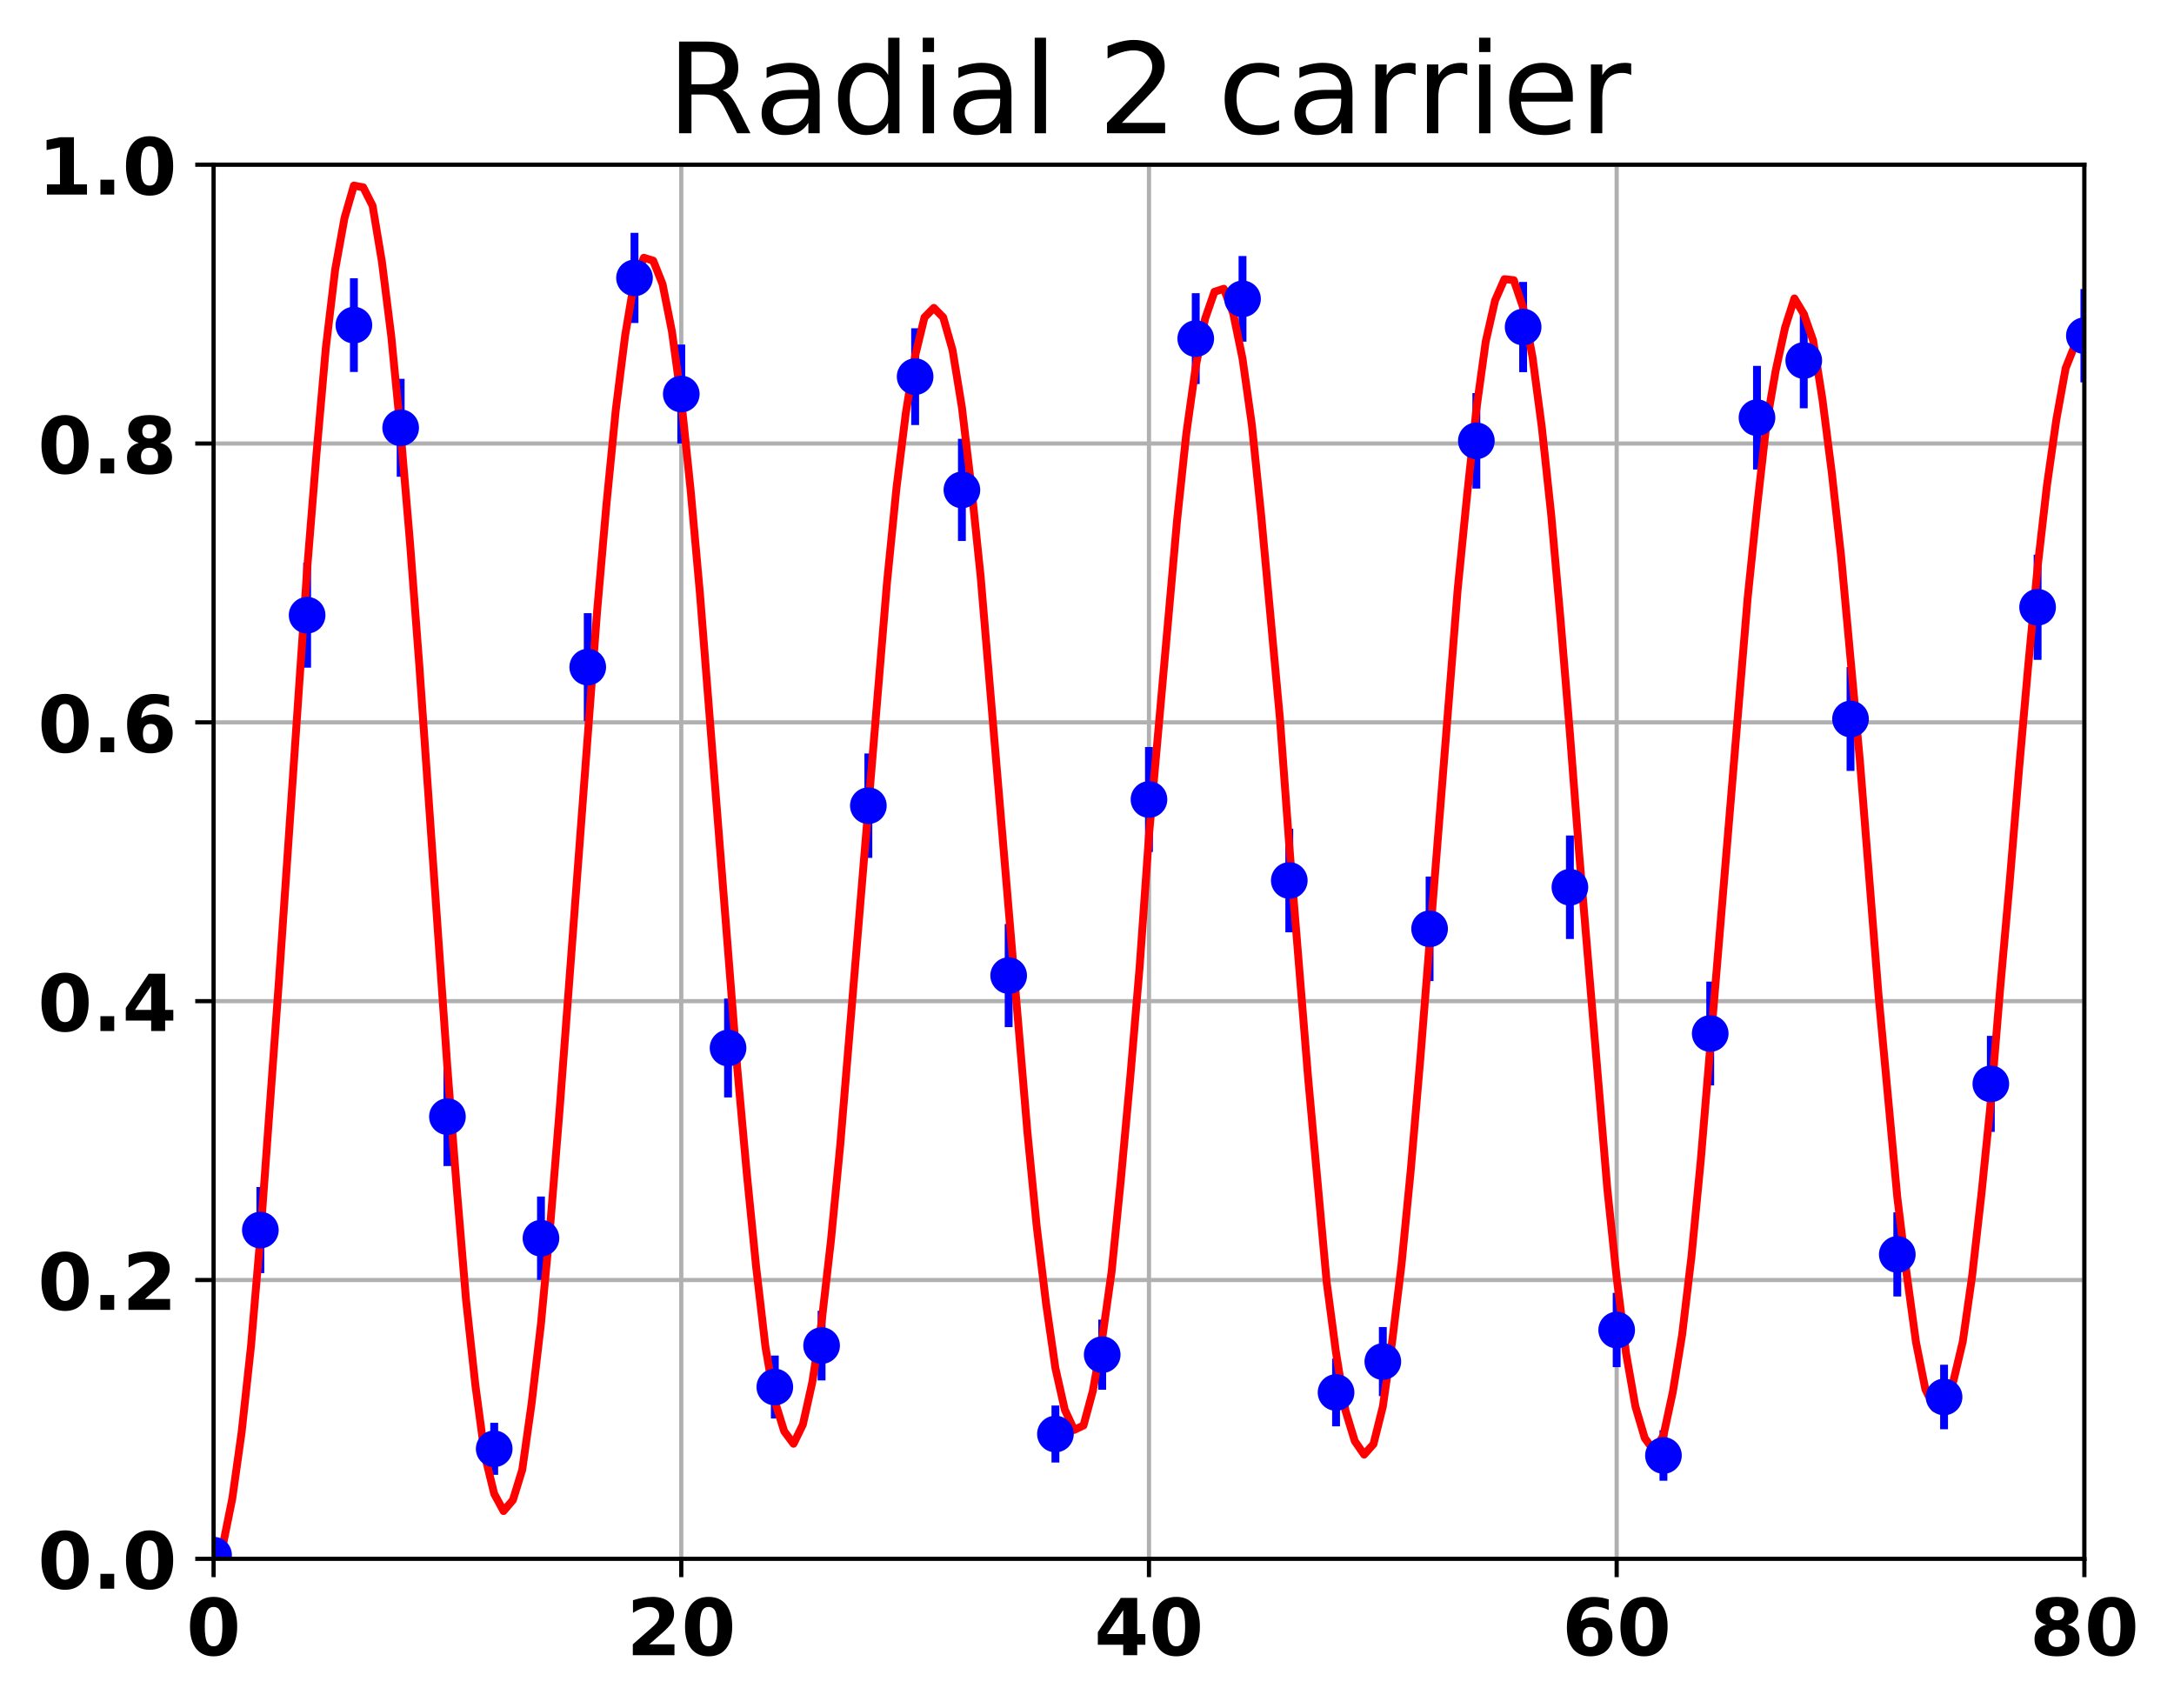<?xml version="1.0" encoding="utf-8" standalone="no"?>
<!DOCTYPE svg PUBLIC "-//W3C//DTD SVG 1.1//EN"
  "http://www.w3.org/Graphics/SVG/1.1/DTD/svg11.dtd">
<!-- Created with matplotlib (http://matplotlib.org/) -->
<svg height="326pt" version="1.1" viewBox="0 0 415 326" width="415pt" xmlns="http://www.w3.org/2000/svg" xmlns:xlink="http://www.w3.org/1999/xlink">
 <defs>
  <style type="text/css">
*{stroke-linecap:butt;stroke-linejoin:round;}
  </style>
 </defs>
 <g id="figure_1">
  <g id="patch_1">
   <path d="M 0 326.265 
L 415.528 326.265 
L 415.528 0 
L 0 0 
z
" style="fill:none;"/>
  </g>
  <g id="axes_1">
   <g id="patch_2">
    <path d="M 40.771 297.548 
L 397.891 297.548 
L 397.891 31.436 
L 40.771 31.436 
z
" style="fill:none;"/>
   </g>
   <g id="matplotlib.axis_1">
    <g id="xtick_1">
     <g id="line2d_1">
      <path clip-path="url(#pf3394e829d)" d="M 40.771 297.548 
L 40.771 31.436 
" style="fill:none;stroke:#b0b0b0;stroke-linecap:square;stroke-width:0.8;"/>
     </g>
     <g id="line2d_2">
      <defs>
       <path d="M 0 0 
L 0 3.5 
" id="meefc9d1a04" style="stroke:#000000;stroke-width:0.8;"/>
      </defs>
      <g>
       <use style="stroke:#000000;stroke-width:0.8;" x="40.771" xlink:href="#meefc9d1a04" y="297.548"/>
      </g>
     </g>
     <g id="text_1">
      <!-- 0 -->
      <defs>
       <path d="M 46 36.531 
Q 46 50.203 43.438 55.781 
Q 40.875 61.375 34.812 61.375 
Q 28.766 61.375 26.172 55.781 
Q 23.578 50.203 23.578 36.531 
Q 23.578 22.703 26.172 17.031 
Q 28.766 11.375 34.812 11.375 
Q 40.828 11.375 43.406 17.031 
Q 46 22.703 46 36.531 
M 64.797 36.375 
Q 64.797 18.266 56.984 8.422 
Q 49.172 -1.422 34.812 -1.422 
Q 20.406 -1.422 12.594 8.422 
Q 4.781 18.266 4.781 36.375 
Q 4.781 54.547 12.594 64.375 
Q 20.406 74.219 34.812 74.219 
Q 49.172 74.219 56.984 64.375 
Q 64.797 54.547 64.797 36.375 
" id="DejaVuSans-Bold-30"/>
      </defs>
      <g transform="translate(35.553 315.946)scale(0.15 -0.15)">
       <use xlink:href="#DejaVuSans-Bold-30"/>
      </g>
     </g>
    </g>
    <g id="xtick_2">
     <g id="line2d_3">
      <path clip-path="url(#pf3394e829d)" d="M 130.051 297.548 
L 130.051 31.436 
" style="fill:none;stroke:#b0b0b0;stroke-linecap:square;stroke-width:0.8;"/>
     </g>
     <g id="line2d_4">
      <g>
       <use style="stroke:#000000;stroke-width:0.8;" x="130.051" xlink:href="#meefc9d1a04" y="297.548"/>
      </g>
     </g>
     <g id="text_2">
      <!-- 20 -->
      <defs>
       <path d="M 28.812 13.812 
L 60.891 13.812 
L 60.891 0 
L 7.906 0 
L 7.906 13.812 
L 34.516 37.312 
Q 38.094 40.531 39.797 43.609 
Q 41.5 46.688 41.5 50 
Q 41.5 55.125 38.062 58.25 
Q 34.625 61.375 28.906 61.375 
Q 24.516 61.375 19.281 59.5 
Q 14.062 57.625 8.109 53.906 
L 8.109 69.922 
Q 14.453 72.016 20.656 73.109 
Q 26.859 74.219 32.812 74.219 
Q 45.906 74.219 53.156 68.453 
Q 60.406 62.703 60.406 52.391 
Q 60.406 46.438 57.328 41.281 
Q 54.25 36.141 44.391 27.484 
z
" id="DejaVuSans-Bold-32"/>
      </defs>
      <g transform="translate(119.614 315.946)scale(0.15 -0.15)">
       <use xlink:href="#DejaVuSans-Bold-32"/>
       <use x="69.58" xlink:href="#DejaVuSans-Bold-30"/>
      </g>
     </g>
    </g>
    <g id="xtick_3">
     <g id="line2d_5">
      <path clip-path="url(#pf3394e829d)" d="M 219.331 297.548 
L 219.331 31.436 
" style="fill:none;stroke:#b0b0b0;stroke-linecap:square;stroke-width:0.8;"/>
     </g>
     <g id="line2d_6">
      <g>
       <use style="stroke:#000000;stroke-width:0.8;" x="219.331" xlink:href="#meefc9d1a04" y="297.548"/>
      </g>
     </g>
     <g id="text_3">
      <!-- 40 -->
      <defs>
       <path d="M 36.812 57.422 
L 16.219 26.906 
L 36.812 26.906 
z
M 33.688 72.906 
L 54.594 72.906 
L 54.594 26.906 
L 64.984 26.906 
L 64.984 13.281 
L 54.594 13.281 
L 54.594 0 
L 36.812 0 
L 36.812 13.281 
L 4.5 13.281 
L 4.5 29.391 
z
" id="DejaVuSans-Bold-34"/>
      </defs>
      <g transform="translate(208.894 315.946)scale(0.15 -0.15)">
       <use xlink:href="#DejaVuSans-Bold-34"/>
       <use x="69.58" xlink:href="#DejaVuSans-Bold-30"/>
      </g>
     </g>
    </g>
    <g id="xtick_4">
     <g id="line2d_7">
      <path clip-path="url(#pf3394e829d)" d="M 308.611 297.548 
L 308.611 31.436 
" style="fill:none;stroke:#b0b0b0;stroke-linecap:square;stroke-width:0.8;"/>
     </g>
     <g id="line2d_8">
      <g>
       <use style="stroke:#000000;stroke-width:0.8;" x="308.611" xlink:href="#meefc9d1a04" y="297.548"/>
      </g>
     </g>
     <g id="text_4">
      <!-- 60 -->
      <defs>
       <path d="M 36.188 35.984 
Q 31.25 35.984 28.781 32.781 
Q 26.312 29.594 26.312 23.188 
Q 26.312 16.797 28.781 13.594 
Q 31.25 10.406 36.188 10.406 
Q 41.156 10.406 43.625 13.594 
Q 46.094 16.797 46.094 23.188 
Q 46.094 29.594 43.625 32.781 
Q 41.156 35.984 36.188 35.984 
M 59.422 71 
L 59.422 57.516 
Q 54.781 59.719 50.672 60.766 
Q 46.578 61.812 42.672 61.812 
Q 34.281 61.812 29.594 57.141 
Q 24.906 52.484 24.125 43.312 
Q 27.344 45.703 31.094 46.891 
Q 34.859 48.094 39.312 48.094 
Q 50.484 48.094 57.344 41.547 
Q 64.203 35.016 64.203 24.422 
Q 64.203 12.703 56.531 5.641 
Q 48.875 -1.422 35.984 -1.422 
Q 21.781 -1.422 13.984 8.172 
Q 6.203 17.781 6.203 35.406 
Q 6.203 53.469 15.312 63.797 
Q 24.422 74.125 40.281 74.125 
Q 45.312 74.125 50.047 73.344 
Q 54.781 72.562 59.422 71 
" id="DejaVuSans-Bold-36"/>
      </defs>
      <g transform="translate(298.174 315.946)scale(0.15 -0.15)">
       <use xlink:href="#DejaVuSans-Bold-36"/>
       <use x="69.58" xlink:href="#DejaVuSans-Bold-30"/>
      </g>
     </g>
    </g>
    <g id="xtick_5">
     <g id="line2d_9">
      <path clip-path="url(#pf3394e829d)" d="M 397.891 297.548 
L 397.891 31.436 
" style="fill:none;stroke:#b0b0b0;stroke-linecap:square;stroke-width:0.8;"/>
     </g>
     <g id="line2d_10">
      <g>
       <use style="stroke:#000000;stroke-width:0.8;" x="397.891" xlink:href="#meefc9d1a04" y="297.548"/>
      </g>
     </g>
     <g id="text_5">
      <!-- 80 -->
      <defs>
       <path d="M 34.812 32.625 
Q 29.547 32.625 26.703 29.734 
Q 23.875 26.859 23.875 21.484 
Q 23.875 16.109 26.703 13.25 
Q 29.547 10.406 34.812 10.406 
Q 40.047 10.406 42.828 13.25 
Q 45.609 16.109 45.609 21.484 
Q 45.609 26.906 42.828 29.766 
Q 40.047 32.625 34.812 32.625 
M 21.094 38.812 
Q 14.453 40.828 11.078 44.969 
Q 7.719 49.125 7.719 55.328 
Q 7.719 64.547 14.594 69.375 
Q 21.484 74.219 34.812 74.219 
Q 48.047 74.219 54.922 69.406 
Q 61.812 64.594 61.812 55.328 
Q 61.812 49.125 58.422 44.969 
Q 55.031 40.828 48.391 38.812 
Q 55.812 36.766 59.594 32.156 
Q 63.375 27.547 63.375 20.516 
Q 63.375 9.672 56.172 4.125 
Q 48.969 -1.422 34.812 -1.422 
Q 20.609 -1.422 13.359 4.125 
Q 6.109 9.672 6.109 20.516 
Q 6.109 27.547 9.891 32.156 
Q 13.672 36.766 21.094 38.812 
M 25.484 53.422 
Q 25.484 49.078 27.906 46.734 
Q 30.328 44.391 34.812 44.391 
Q 39.203 44.391 41.594 46.734 
Q 44 49.078 44 53.422 
Q 44 57.766 41.594 60.078 
Q 39.203 62.406 34.812 62.406 
Q 30.328 62.406 27.906 60.062 
Q 25.484 57.719 25.484 53.422 
" id="DejaVuSans-Bold-38"/>
      </defs>
      <g transform="translate(387.454 315.946)scale(0.15 -0.15)">
       <use xlink:href="#DejaVuSans-Bold-38"/>
       <use x="69.58" xlink:href="#DejaVuSans-Bold-30"/>
      </g>
     </g>
    </g>
   </g>
   <g id="matplotlib.axis_2">
    <g id="ytick_1">
     <g id="line2d_11">
      <path clip-path="url(#pf3394e829d)" d="M 40.771 297.548 
L 397.891 297.548 
" style="fill:none;stroke:#b0b0b0;stroke-linecap:square;stroke-width:0.8;"/>
     </g>
     <g id="line2d_12">
      <defs>
       <path d="M 0 0 
L -3.5 0 
" id="m42a287d1a2" style="stroke:#000000;stroke-width:0.8;"/>
      </defs>
      <g>
       <use style="stroke:#000000;stroke-width:0.8;" x="40.771" xlink:href="#m42a287d1a2" y="297.548"/>
      </g>
     </g>
     <g id="text_6">
      <!-- 0.0 -->
      <defs>
       <path d="M 10.203 18.891 
L 27.781 18.891 
L 27.781 0 
L 10.203 0 
z
" id="DejaVuSans-Bold-2e"/>
      </defs>
      <g transform="translate(7.2 303.247)scale(0.15 -0.15)">
       <use xlink:href="#DejaVuSans-Bold-30"/>
       <use x="69.58" xlink:href="#DejaVuSans-Bold-2e"/>
       <use x="107.568" xlink:href="#DejaVuSans-Bold-30"/>
      </g>
     </g>
    </g>
    <g id="ytick_2">
     <g id="line2d_13">
      <path clip-path="url(#pf3394e829d)" d="M 40.771 244.326 
L 397.891 244.326 
" style="fill:none;stroke:#b0b0b0;stroke-linecap:square;stroke-width:0.8;"/>
     </g>
     <g id="line2d_14">
      <g>
       <use style="stroke:#000000;stroke-width:0.8;" x="40.771" xlink:href="#m42a287d1a2" y="244.326"/>
      </g>
     </g>
     <g id="text_7">
      <!-- 0.2 -->
      <g transform="translate(7.2 250.025)scale(0.15 -0.15)">
       <use xlink:href="#DejaVuSans-Bold-30"/>
       <use x="69.58" xlink:href="#DejaVuSans-Bold-2e"/>
       <use x="107.568" xlink:href="#DejaVuSans-Bold-32"/>
      </g>
     </g>
    </g>
    <g id="ytick_3">
     <g id="line2d_15">
      <path clip-path="url(#pf3394e829d)" d="M 40.771 191.103 
L 397.891 191.103 
" style="fill:none;stroke:#b0b0b0;stroke-linecap:square;stroke-width:0.8;"/>
     </g>
     <g id="line2d_16">
      <g>
       <use style="stroke:#000000;stroke-width:0.8;" x="40.771" xlink:href="#m42a287d1a2" y="191.103"/>
      </g>
     </g>
     <g id="text_8">
      <!-- 0.4 -->
      <g transform="translate(7.2 196.802)scale(0.15 -0.15)">
       <use xlink:href="#DejaVuSans-Bold-30"/>
       <use x="69.58" xlink:href="#DejaVuSans-Bold-2e"/>
       <use x="107.568" xlink:href="#DejaVuSans-Bold-34"/>
      </g>
     </g>
    </g>
    <g id="ytick_4">
     <g id="line2d_17">
      <path clip-path="url(#pf3394e829d)" d="M 40.771 137.881 
L 397.891 137.881 
" style="fill:none;stroke:#b0b0b0;stroke-linecap:square;stroke-width:0.8;"/>
     </g>
     <g id="line2d_18">
      <g>
       <use style="stroke:#000000;stroke-width:0.8;" x="40.771" xlink:href="#m42a287d1a2" y="137.881"/>
      </g>
     </g>
     <g id="text_9">
      <!-- 0.6 -->
      <g transform="translate(7.2 143.58)scale(0.15 -0.15)">
       <use xlink:href="#DejaVuSans-Bold-30"/>
       <use x="69.58" xlink:href="#DejaVuSans-Bold-2e"/>
       <use x="107.568" xlink:href="#DejaVuSans-Bold-36"/>
      </g>
     </g>
    </g>
    <g id="ytick_5">
     <g id="line2d_19">
      <path clip-path="url(#pf3394e829d)" d="M 40.771 84.659 
L 397.891 84.659 
" style="fill:none;stroke:#b0b0b0;stroke-linecap:square;stroke-width:0.8;"/>
     </g>
     <g id="line2d_20">
      <g>
       <use style="stroke:#000000;stroke-width:0.8;" x="40.771" xlink:href="#m42a287d1a2" y="84.659"/>
      </g>
     </g>
     <g id="text_10">
      <!-- 0.8 -->
      <g transform="translate(7.2 90.357)scale(0.15 -0.15)">
       <use xlink:href="#DejaVuSans-Bold-30"/>
       <use x="69.58" xlink:href="#DejaVuSans-Bold-2e"/>
       <use x="107.568" xlink:href="#DejaVuSans-Bold-38"/>
      </g>
     </g>
    </g>
    <g id="ytick_6">
     <g id="line2d_21">
      <path clip-path="url(#pf3394e829d)" d="M 40.771 31.436 
L 397.891 31.436 
" style="fill:none;stroke:#b0b0b0;stroke-linecap:square;stroke-width:0.8;"/>
     </g>
     <g id="line2d_22">
      <g>
       <use style="stroke:#000000;stroke-width:0.8;" x="40.771" xlink:href="#m42a287d1a2" y="31.436"/>
      </g>
     </g>
     <g id="text_11">
      <!-- 1.0 -->
      <defs>
       <path d="M 11.719 12.984 
L 28.328 12.984 
L 28.328 60.109 
L 11.281 56.594 
L 11.281 69.391 
L 28.219 72.906 
L 46.094 72.906 
L 46.094 12.984 
L 62.703 12.984 
L 62.703 0 
L 11.719 0 
z
" id="DejaVuSans-Bold-31"/>
      </defs>
      <g transform="translate(7.2 37.135)scale(0.15 -0.15)">
       <use xlink:href="#DejaVuSans-Bold-31"/>
       <use x="69.58" xlink:href="#DejaVuSans-Bold-2e"/>
       <use x="107.568" xlink:href="#DejaVuSans-Bold-30"/>
      </g>
     </g>
    </g>
   </g>
   <g id="LineCollection_1">
    <path clip-path="url(#pf3394e829d)" d="M 40.771 297.548 
L 40.771 296.151 
" style="fill:none;stroke:#0000ff;stroke-width:1.5;"/>
    <path clip-path="url(#pf3394e829d)" d="M 49.699 243.017 
L 49.699 226.58 
" style="fill:none;stroke:#0000ff;stroke-width:1.5;"/>
    <path clip-path="url(#pf3394e829d)" d="M 58.627 127.443 
L 58.627 107.424 
" style="fill:none;stroke:#0000ff;stroke-width:1.5;"/>
    <path clip-path="url(#pf3394e829d)" d="M 67.555 71.002 
L 67.555 53.112 
" style="fill:none;stroke:#0000ff;stroke-width:1.5;"/>
    <path clip-path="url(#pf3394e829d)" d="M 76.483 91.005 
L 76.483 72.312 
" style="fill:none;stroke:#0000ff;stroke-width:1.5;"/>
    <path clip-path="url(#pf3394e829d)" d="M 85.411 222.573 
L 85.411 203.723 
" style="fill:none;stroke:#0000ff;stroke-width:1.5;"/>
    <path clip-path="url(#pf3394e829d)" d="M 94.339 281.512 
L 94.339 271.587 
" style="fill:none;stroke:#0000ff;stroke-width:1.5;"/>
    <path clip-path="url(#pf3394e829d)" d="M 103.267 244.306 
L 103.267 228.396 
" style="fill:none;stroke:#0000ff;stroke-width:1.5;"/>
    <path clip-path="url(#pf3394e829d)" d="M 112.195 137.645 
L 112.195 117.036 
" style="fill:none;stroke:#0000ff;stroke-width:1.5;"/>
    <path clip-path="url(#pf3394e829d)" d="M 121.123 61.651 
L 121.123 44.442 
" style="fill:none;stroke:#0000ff;stroke-width:1.5;"/>
    <path clip-path="url(#pf3394e829d)" d="M 130.051 84.655 
L 130.051 65.768 
" style="fill:none;stroke:#0000ff;stroke-width:1.5;"/>
    <path clip-path="url(#pf3394e829d)" d="M 138.979 209.479 
L 138.979 190.611 
" style="fill:none;stroke:#0000ff;stroke-width:1.5;"/>
    <path clip-path="url(#pf3394e829d)" d="M 147.907 270.763 
L 147.907 258.749 
" style="fill:none;stroke:#0000ff;stroke-width:1.5;"/>
    <path clip-path="url(#pf3394e829d)" d="M 156.835 263.492 
L 156.835 250.206 
" style="fill:none;stroke:#0000ff;stroke-width:1.5;"/>
    <path clip-path="url(#pf3394e829d)" d="M 165.763 163.757 
L 165.763 143.823 
" style="fill:none;stroke:#0000ff;stroke-width:1.5;"/>
    <path clip-path="url(#pf3394e829d)" d="M 174.691 81.128 
L 174.691 62.656 
" style="fill:none;stroke:#0000ff;stroke-width:1.5;"/>
    <path clip-path="url(#pf3394e829d)" d="M 183.619 103.264 
L 183.619 83.767 
" style="fill:none;stroke:#0000ff;stroke-width:1.5;"/>
    <path clip-path="url(#pf3394e829d)" d="M 192.547 196.056 
L 192.547 176.381 
" style="fill:none;stroke:#0000ff;stroke-width:1.5;"/>
    <path clip-path="url(#pf3394e829d)" d="M 201.475 279.17 
L 201.475 268.285 
" style="fill:none;stroke:#0000ff;stroke-width:1.5;"/>
    <path clip-path="url(#pf3394e829d)" d="M 210.403 265.274 
L 210.403 251.884 
" style="fill:none;stroke:#0000ff;stroke-width:1.5;"/>
    <path clip-path="url(#pf3394e829d)" d="M 219.331 162.621 
L 219.331 142.593 
" style="fill:none;stroke:#0000ff;stroke-width:1.5;"/>
    <path clip-path="url(#pf3394e829d)" d="M 228.259 73.308 
L 228.259 55.966 
" style="fill:none;stroke:#0000ff;stroke-width:1.5;"/>
    <path clip-path="url(#pf3394e829d)" d="M 237.187 65.217 
L 237.187 48.875 
" style="fill:none;stroke:#0000ff;stroke-width:1.5;"/>
    <path clip-path="url(#pf3394e829d)" d="M 246.115 177.958 
L 246.115 158.177 
" style="fill:none;stroke:#0000ff;stroke-width:1.5;"/>
    <path clip-path="url(#pf3394e829d)" d="M 255.043 272.262 
L 255.043 259.334 
" style="fill:none;stroke:#0000ff;stroke-width:1.5;"/>
    <path clip-path="url(#pf3394e829d)" d="M 263.971 266.496 
L 263.971 253.305 
" style="fill:none;stroke:#0000ff;stroke-width:1.5;"/>
    <path clip-path="url(#pf3394e829d)" d="M 272.899 187.265 
L 272.899 167.316 
" style="fill:none;stroke:#0000ff;stroke-width:1.5;"/>
    <path clip-path="url(#pf3394e829d)" d="M 281.827 93.257 
L 281.827 75.033 
" style="fill:none;stroke:#0000ff;stroke-width:1.5;"/>
    <path clip-path="url(#pf3394e829d)" d="M 290.755 71.035 
L 290.755 53.818 
" style="fill:none;stroke:#0000ff;stroke-width:1.5;"/>
    <path clip-path="url(#pf3394e829d)" d="M 299.683 179.231 
L 299.683 159.481 
" style="fill:none;stroke:#0000ff;stroke-width:1.5;"/>
    <path clip-path="url(#pf3394e829d)" d="M 308.611 260.968 
L 308.611 246.79 
" style="fill:none;stroke:#0000ff;stroke-width:1.5;"/>
    <path clip-path="url(#pf3394e829d)" d="M 317.539 282.64 
L 317.539 273.004 
" style="fill:none;stroke:#0000ff;stroke-width:1.5;"/>
    <path clip-path="url(#pf3394e829d)" d="M 326.467 207.191 
L 326.467 187.366 
" style="fill:none;stroke:#0000ff;stroke-width:1.5;"/>
    <path clip-path="url(#pf3394e829d)" d="M 335.395 89.615 
L 335.395 69.838 
" style="fill:none;stroke:#0000ff;stroke-width:1.5;"/>
    <path clip-path="url(#pf3394e829d)" d="M 344.323 77.93 
L 344.323 59.703 
" style="fill:none;stroke:#0000ff;stroke-width:1.5;"/>
    <path clip-path="url(#pf3394e829d)" d="M 353.251 147.157 
L 353.251 127.323 
" style="fill:none;stroke:#0000ff;stroke-width:1.5;"/>
    <path clip-path="url(#pf3394e829d)" d="M 362.179 247.477 
L 362.179 231.414 
" style="fill:none;stroke:#0000ff;stroke-width:1.5;"/>
    <path clip-path="url(#pf3394e829d)" d="M 371.107 272.812 
L 371.107 260.494 
" style="fill:none;stroke:#0000ff;stroke-width:1.5;"/>
    <path clip-path="url(#pf3394e829d)" d="M 380.035 216.049 
L 380.035 197.726 
" style="fill:none;stroke:#0000ff;stroke-width:1.5;"/>
    <path clip-path="url(#pf3394e829d)" d="M 388.963 125.949 
L 388.963 105.877 
" style="fill:none;stroke:#0000ff;stroke-width:1.5;"/>
    <path clip-path="url(#pf3394e829d)" d="M 397.891 72.987 
L 397.891 55.175 
" style="fill:none;stroke:#0000ff;stroke-width:1.5;"/>
   </g>
   <g id="line2d_23">
    <path clip-path="url(#pf3394e829d)" d="M 40.771 297.031 
L 42.557 294.899 
L 44.342 286.051 
L 46.128 273.365 
L 47.913 256.964 
L 49.699 236.043 
L 53.27 186.898 
L 58.627 108.679 
L 60.413 86.635 
L 62.198 66.421 
L 63.984 51.453 
L 65.769 41.585 
L 67.555 35.42 
L 69.341 35.756 
L 71.126 39.287 
L 72.912 50.008 
L 74.697 64.233 
L 76.483 82.552 
L 78.269 103.618 
L 80.054 127.14 
L 85.411 203.899 
L 87.197 226.926 
L 88.982 248.317 
L 90.768 264.591 
L 92.553 277.822 
L 94.339 285.134 
L 96.125 288.43 
L 97.91 286.336 
L 99.696 280.539 
L 101.481 267.881 
L 103.267 252.688 
L 105.053 233.644 
L 106.838 211.691 
L 113.981 116.71 
L 115.766 96.294 
L 117.552 78.209 
L 119.337 64.011 
L 121.123 53.424 
L 122.909 49.2 
L 124.694 49.758 
L 126.48 54.243 
L 128.265 63.251 
L 130.051 76.363 
L 131.837 93.57 
L 133.622 113.418 
L 140.765 204.207 
L 142.55 223.902 
L 144.336 241.786 
L 146.121 257.112 
L 147.907 267.441 
L 149.693 273.191 
L 151.478 275.586 
L 153.264 271.923 
L 155.049 263.905 
L 156.835 252.388 
L 158.621 236.805 
L 160.406 218.474 
L 169.334 111.088 
L 171.12 93.249 
L 172.905 78.902 
L 174.691 67.921 
L 176.477 60.579 
L 178.262 58.768 
L 180.048 60.579 
L 181.833 66.81 
L 183.619 77.744 
L 185.405 92.816 
L 187.19 109.971 
L 196.118 216.046 
L 197.904 234.12 
L 199.689 248.852 
L 201.475 261.18 
L 203.261 269.09 
L 205.046 272.946 
L 206.832 272.094 
L 208.617 265.49 
L 210.403 255.526 
L 212.189 242.823 
L 213.974 225.071 
L 215.76 205.643 
L 217.545 184.612 
L 219.331 159.491 
L 224.688 99.374 
L 226.473 82.647 
L 228.259 69.97 
L 230.045 60.839 
L 231.83 55.696 
L 233.616 55.116 
L 235.401 59.775 
L 237.187 68.447 
L 238.973 81.118 
L 240.758 98.466 
L 244.329 137.186 
L 246.115 161.446 
L 249.686 205.479 
L 253.257 244.785 
L 255.043 258.239 
L 256.829 269.212 
L 258.614 275.07 
L 260.4 277.654 
L 262.185 275.658 
L 263.971 268.503 
L 265.757 256.022 
L 267.542 241.343 
L 269.328 223.094 
L 271.113 202.311 
L 278.256 112.553 
L 280.041 94.706 
L 281.827 78.136 
L 283.613 65.2 
L 285.398 57.356 
L 287.184 53.286 
L 288.969 53.479 
L 290.755 58.699 
L 292.541 68.124 
L 294.326 81.605 
L 296.112 98.259 
L 297.897 118.31 
L 299.683 139.968 
L 301.469 163.143 
L 306.825 226.943 
L 308.611 243.887 
L 310.397 258.281 
L 312.182 268.449 
L 313.968 274.5 
L 315.753 276.915 
L 317.539 274.016 
L 319.325 265.714 
L 321.11 254.761 
L 322.896 239.779 
L 324.681 221.305 
L 333.609 114.206 
L 335.395 96.955 
L 337.181 81.083 
L 338.966 70.737 
L 340.752 62.543 
L 342.537 56.964 
L 344.323 59.916 
L 346.109 64.973 
L 347.894 76.251 
L 349.68 90.259 
L 351.465 106.276 
L 355.037 145.193 
L 358.608 190.034 
L 362.179 228.509 
L 363.965 243.139 
L 365.75 256.207 
L 367.536 265.181 
L 369.321 268.777 
L 371.107 269.035 
L 372.893 263.594 
L 374.678 256.086 
L 376.464 243.558 
L 378.249 227.867 
L 380.035 210.268 
L 381.821 188.664 
L 383.606 168.71 
L 385.392 147.168 
L 387.177 127.015 
L 388.963 108.257 
L 390.749 92.642 
L 392.534 80.131 
L 394.32 70.267 
L 396.105 65.791 
L 397.891 63.21 
L 397.891 63.21 
" style="fill:none;stroke:#ff0000;stroke-linecap:square;stroke-width:1.5;"/>
   </g>
   <g id="line2d_24">
    <defs>
     <path d="M 0 3 
C 0.796 3 1.559 2.684 2.121 2.121 
C 2.684 1.559 3 0.796 3 0 
C 3 -0.796 2.684 -1.559 2.121 -2.121 
C 1.559 -2.684 0.796 -3 0 -3 
C -0.796 -3 -1.559 -2.684 -2.121 -2.121 
C -2.684 -1.559 -3 -0.796 -3 0 
C -3 0.796 -2.684 1.559 -2.121 2.121 
C -1.559 2.684 -0.796 3 0 3 
z
" id="m128f16bccd" style="stroke:#0000ff;"/>
    </defs>
    <g clip-path="url(#pf3394e829d)">
     <use style="fill:#0000ff;stroke:#0000ff;" x="40.771" xlink:href="#m128f16bccd" y="296.849"/>
     <use style="fill:#0000ff;stroke:#0000ff;" x="49.699" xlink:href="#m128f16bccd" y="234.799"/>
     <use style="fill:#0000ff;stroke:#0000ff;" x="58.627" xlink:href="#m128f16bccd" y="117.433"/>
     <use style="fill:#0000ff;stroke:#0000ff;" x="67.555" xlink:href="#m128f16bccd" y="62.057"/>
     <use style="fill:#0000ff;stroke:#0000ff;" x="76.483" xlink:href="#m128f16bccd" y="81.658"/>
     <use style="fill:#0000ff;stroke:#0000ff;" x="85.411" xlink:href="#m128f16bccd" y="213.148"/>
     <use style="fill:#0000ff;stroke:#0000ff;" x="94.339" xlink:href="#m128f16bccd" y="276.549"/>
     <use style="fill:#0000ff;stroke:#0000ff;" x="103.267" xlink:href="#m128f16bccd" y="236.351"/>
     <use style="fill:#0000ff;stroke:#0000ff;" x="112.195" xlink:href="#m128f16bccd" y="127.34"/>
     <use style="fill:#0000ff;stroke:#0000ff;" x="121.123" xlink:href="#m128f16bccd" y="53.047"/>
     <use style="fill:#0000ff;stroke:#0000ff;" x="130.051" xlink:href="#m128f16bccd" y="75.211"/>
     <use style="fill:#0000ff;stroke:#0000ff;" x="138.979" xlink:href="#m128f16bccd" y="200.045"/>
     <use style="fill:#0000ff;stroke:#0000ff;" x="147.907" xlink:href="#m128f16bccd" y="264.756"/>
     <use style="fill:#0000ff;stroke:#0000ff;" x="156.835" xlink:href="#m128f16bccd" y="256.849"/>
     <use style="fill:#0000ff;stroke:#0000ff;" x="165.763" xlink:href="#m128f16bccd" y="153.79"/>
     <use style="fill:#0000ff;stroke:#0000ff;" x="174.691" xlink:href="#m128f16bccd" y="71.892"/>
     <use style="fill:#0000ff;stroke:#0000ff;" x="183.619" xlink:href="#m128f16bccd" y="93.516"/>
     <use style="fill:#0000ff;stroke:#0000ff;" x="192.547" xlink:href="#m128f16bccd" y="186.218"/>
     <use style="fill:#0000ff;stroke:#0000ff;" x="201.475" xlink:href="#m128f16bccd" y="273.727"/>
     <use style="fill:#0000ff;stroke:#0000ff;" x="210.403" xlink:href="#m128f16bccd" y="258.579"/>
     <use style="fill:#0000ff;stroke:#0000ff;" x="219.331" xlink:href="#m128f16bccd" y="152.607"/>
     <use style="fill:#0000ff;stroke:#0000ff;" x="228.259" xlink:href="#m128f16bccd" y="64.637"/>
     <use style="fill:#0000ff;stroke:#0000ff;" x="237.187" xlink:href="#m128f16bccd" y="57.046"/>
     <use style="fill:#0000ff;stroke:#0000ff;" x="246.115" xlink:href="#m128f16bccd" y="168.067"/>
     <use style="fill:#0000ff;stroke:#0000ff;" x="255.043" xlink:href="#m128f16bccd" y="265.798"/>
     <use style="fill:#0000ff;stroke:#0000ff;" x="263.971" xlink:href="#m128f16bccd" y="259.9"/>
     <use style="fill:#0000ff;stroke:#0000ff;" x="272.899" xlink:href="#m128f16bccd" y="177.291"/>
     <use style="fill:#0000ff;stroke:#0000ff;" x="281.827" xlink:href="#m128f16bccd" y="84.145"/>
     <use style="fill:#0000ff;stroke:#0000ff;" x="290.755" xlink:href="#m128f16bccd" y="62.427"/>
     <use style="fill:#0000ff;stroke:#0000ff;" x="299.683" xlink:href="#m128f16bccd" y="169.356"/>
     <use style="fill:#0000ff;stroke:#0000ff;" x="308.611" xlink:href="#m128f16bccd" y="253.879"/>
     <use style="fill:#0000ff;stroke:#0000ff;" x="317.539" xlink:href="#m128f16bccd" y="277.822"/>
     <use style="fill:#0000ff;stroke:#0000ff;" x="326.467" xlink:href="#m128f16bccd" y="197.278"/>
     <use style="fill:#0000ff;stroke:#0000ff;" x="335.395" xlink:href="#m128f16bccd" y="79.726"/>
     <use style="fill:#0000ff;stroke:#0000ff;" x="344.323" xlink:href="#m128f16bccd" y="68.816"/>
     <use style="fill:#0000ff;stroke:#0000ff;" x="353.251" xlink:href="#m128f16bccd" y="137.24"/>
     <use style="fill:#0000ff;stroke:#0000ff;" x="362.179" xlink:href="#m128f16bccd" y="239.445"/>
     <use style="fill:#0000ff;stroke:#0000ff;" x="371.107" xlink:href="#m128f16bccd" y="266.653"/>
     <use style="fill:#0000ff;stroke:#0000ff;" x="380.035" xlink:href="#m128f16bccd" y="206.888"/>
     <use style="fill:#0000ff;stroke:#0000ff;" x="388.963" xlink:href="#m128f16bccd" y="115.913"/>
     <use style="fill:#0000ff;stroke:#0000ff;" x="397.891" xlink:href="#m128f16bccd" y="64.081"/>
    </g>
   </g>
   <g id="patch_3">
    <path d="M 40.771 297.548 
L 40.771 31.436 
" style="fill:none;stroke:#000000;stroke-linecap:square;stroke-linejoin:miter;stroke-width:0.8;"/>
   </g>
   <g id="patch_4">
    <path d="M 397.891 297.548 
L 397.891 31.436 
" style="fill:none;stroke:#000000;stroke-linecap:square;stroke-linejoin:miter;stroke-width:0.8;"/>
   </g>
   <g id="patch_5">
    <path d="M 40.771 297.548 
L 397.891 297.548 
" style="fill:none;stroke:#000000;stroke-linecap:square;stroke-linejoin:miter;stroke-width:0.8;"/>
   </g>
   <g id="patch_6">
    <path d="M 40.771 31.436 
L 397.891 31.436 
" style="fill:none;stroke:#000000;stroke-linecap:square;stroke-linejoin:miter;stroke-width:0.8;"/>
   </g>
   <g id="text_12">
    <!-- Radial 2 carrier -->
    <defs>
     <path d="M 44.391 34.188 
Q 47.562 33.109 50.562 29.594 
Q 53.562 26.078 56.594 19.922 
L 66.609 0 
L 56 0 
L 46.688 18.703 
Q 43.062 26.031 39.672 28.422 
Q 36.281 30.812 30.422 30.812 
L 19.672 30.812 
L 19.672 0 
L 9.812 0 
L 9.812 72.906 
L 32.078 72.906 
Q 44.578 72.906 50.734 67.672 
Q 56.891 62.453 56.891 51.906 
Q 56.891 45.016 53.688 40.469 
Q 50.484 35.938 44.391 34.188 
M 19.672 64.797 
L 19.672 38.922 
L 32.078 38.922 
Q 39.203 38.922 42.844 42.219 
Q 46.484 45.516 46.484 51.906 
Q 46.484 58.297 42.844 61.547 
Q 39.203 64.797 32.078 64.797 
z
" id="DejaVuSans-52"/>
     <path d="M 34.281 27.484 
Q 23.391 27.484 19.188 25 
Q 14.984 22.516 14.984 16.5 
Q 14.984 11.719 18.141 8.906 
Q 21.297 6.109 26.703 6.109 
Q 34.188 6.109 38.703 11.406 
Q 43.219 16.703 43.219 25.484 
L 43.219 27.484 
z
M 52.203 31.203 
L 52.203 0 
L 43.219 0 
L 43.219 8.297 
Q 40.141 3.328 35.547 0.953 
Q 30.953 -1.422 24.312 -1.422 
Q 15.922 -1.422 10.953 3.297 
Q 6 8.016 6 15.922 
Q 6 25.141 12.172 29.828 
Q 18.359 34.516 30.609 34.516 
L 43.219 34.516 
L 43.219 35.406 
Q 43.219 41.609 39.141 45 
Q 35.062 48.391 27.688 48.391 
Q 23 48.391 18.547 47.266 
Q 14.109 46.141 10.016 43.891 
L 10.016 52.203 
Q 14.938 54.109 19.578 55.047 
Q 24.219 56 28.609 56 
Q 40.484 56 46.344 49.844 
Q 52.203 43.703 52.203 31.203 
" id="DejaVuSans-61"/>
     <path d="M 45.406 46.391 
L 45.406 75.984 
L 54.391 75.984 
L 54.391 0 
L 45.406 0 
L 45.406 8.203 
Q 42.578 3.328 38.25 0.953 
Q 33.938 -1.422 27.875 -1.422 
Q 17.969 -1.422 11.734 6.484 
Q 5.516 14.406 5.516 27.297 
Q 5.516 40.188 11.734 48.094 
Q 17.969 56 27.875 56 
Q 33.938 56 38.25 53.625 
Q 42.578 51.266 45.406 46.391 
M 14.797 27.297 
Q 14.797 17.391 18.875 11.75 
Q 22.953 6.109 30.078 6.109 
Q 37.203 6.109 41.297 11.75 
Q 45.406 17.391 45.406 27.297 
Q 45.406 37.203 41.297 42.844 
Q 37.203 48.484 30.078 48.484 
Q 22.953 48.484 18.875 42.844 
Q 14.797 37.203 14.797 27.297 
" id="DejaVuSans-64"/>
     <path d="M 9.422 54.688 
L 18.406 54.688 
L 18.406 0 
L 9.422 0 
z
M 9.422 75.984 
L 18.406 75.984 
L 18.406 64.594 
L 9.422 64.594 
z
" id="DejaVuSans-69"/>
     <path d="M 9.422 75.984 
L 18.406 75.984 
L 18.406 0 
L 9.422 0 
z
" id="DejaVuSans-6c"/>
     <path id="DejaVuSans-20"/>
     <path d="M 19.188 8.297 
L 53.609 8.297 
L 53.609 0 
L 7.328 0 
L 7.328 8.297 
Q 12.938 14.109 22.625 23.891 
Q 32.328 33.688 34.812 36.531 
Q 39.547 41.844 41.422 45.531 
Q 43.312 49.219 43.312 52.781 
Q 43.312 58.594 39.234 62.25 
Q 35.156 65.922 28.609 65.922 
Q 23.969 65.922 18.812 64.312 
Q 13.672 62.703 7.812 59.422 
L 7.812 69.391 
Q 13.766 71.781 18.938 73 
Q 24.125 74.219 28.422 74.219 
Q 39.75 74.219 46.484 68.547 
Q 53.219 62.891 53.219 53.422 
Q 53.219 48.922 51.531 44.891 
Q 49.859 40.875 45.406 35.406 
Q 44.188 33.984 37.641 27.219 
Q 31.109 20.453 19.188 8.297 
" id="DejaVuSans-32"/>
     <path d="M 48.781 52.594 
L 48.781 44.188 
Q 44.969 46.297 41.141 47.344 
Q 37.312 48.391 33.406 48.391 
Q 24.656 48.391 19.812 42.844 
Q 14.984 37.312 14.984 27.297 
Q 14.984 17.281 19.812 11.734 
Q 24.656 6.203 33.406 6.203 
Q 37.312 6.203 41.141 7.25 
Q 44.969 8.297 48.781 10.406 
L 48.781 2.094 
Q 45.016 0.344 40.984 -0.531 
Q 36.969 -1.422 32.422 -1.422 
Q 20.062 -1.422 12.781 6.344 
Q 5.516 14.109 5.516 27.297 
Q 5.516 40.672 12.859 48.328 
Q 20.219 56 33.016 56 
Q 37.156 56 41.109 55.141 
Q 45.062 54.297 48.781 52.594 
" id="DejaVuSans-63"/>
     <path d="M 41.109 46.297 
Q 39.594 47.172 37.812 47.578 
Q 36.031 48 33.891 48 
Q 26.266 48 22.188 43.047 
Q 18.109 38.094 18.109 28.812 
L 18.109 0 
L 9.078 0 
L 9.078 54.688 
L 18.109 54.688 
L 18.109 46.188 
Q 20.953 51.172 25.484 53.578 
Q 30.031 56 36.531 56 
Q 37.453 56 38.578 55.875 
Q 39.703 55.766 41.062 55.516 
z
" id="DejaVuSans-72"/>
     <path d="M 56.203 29.594 
L 56.203 25.203 
L 14.891 25.203 
Q 15.484 15.922 20.484 11.062 
Q 25.484 6.203 34.422 6.203 
Q 39.594 6.203 44.453 7.469 
Q 49.312 8.734 54.109 11.281 
L 54.109 2.781 
Q 49.266 0.734 44.188 -0.344 
Q 39.109 -1.422 33.891 -1.422 
Q 20.797 -1.422 13.156 6.188 
Q 5.516 13.812 5.516 26.812 
Q 5.516 40.234 12.766 48.109 
Q 20.016 56 32.328 56 
Q 43.359 56 49.781 48.891 
Q 56.203 41.797 56.203 29.594 
M 47.219 32.234 
Q 47.125 39.594 43.094 43.984 
Q 39.062 48.391 32.422 48.391 
Q 24.906 48.391 20.391 44.141 
Q 15.875 39.891 15.188 32.172 
z
" id="DejaVuSans-65"/>
    </defs>
    <g transform="translate(127.274 25.436)scale(0.24 -0.24)">
     <use xlink:href="#DejaVuSans-52"/>
     <use x="69.451" xlink:href="#DejaVuSans-61"/>
     <use x="130.73" xlink:href="#DejaVuSans-64"/>
     <use x="194.207" xlink:href="#DejaVuSans-69"/>
     <use x="221.99" xlink:href="#DejaVuSans-61"/>
     <use x="283.27" xlink:href="#DejaVuSans-6c"/>
     <use x="311.053" xlink:href="#DejaVuSans-20"/>
     <use x="342.84" xlink:href="#DejaVuSans-32"/>
     <use x="406.463" xlink:href="#DejaVuSans-20"/>
     <use x="438.25" xlink:href="#DejaVuSans-63"/>
     <use x="493.23" xlink:href="#DejaVuSans-61"/>
     <use x="554.51" xlink:href="#DejaVuSans-72"/>
     <use x="595.607" xlink:href="#DejaVuSans-72"/>
     <use x="636.721" xlink:href="#DejaVuSans-69"/>
     <use x="664.504" xlink:href="#DejaVuSans-65"/>
     <use x="726.027" xlink:href="#DejaVuSans-72"/>
    </g>
   </g>
  </g>
 </g>
 <defs>
  <clipPath id="pf3394e829d">
   <rect height="266.112" width="357.12" x="40.771" y="31.436"/>
  </clipPath>
 </defs>
</svg>
